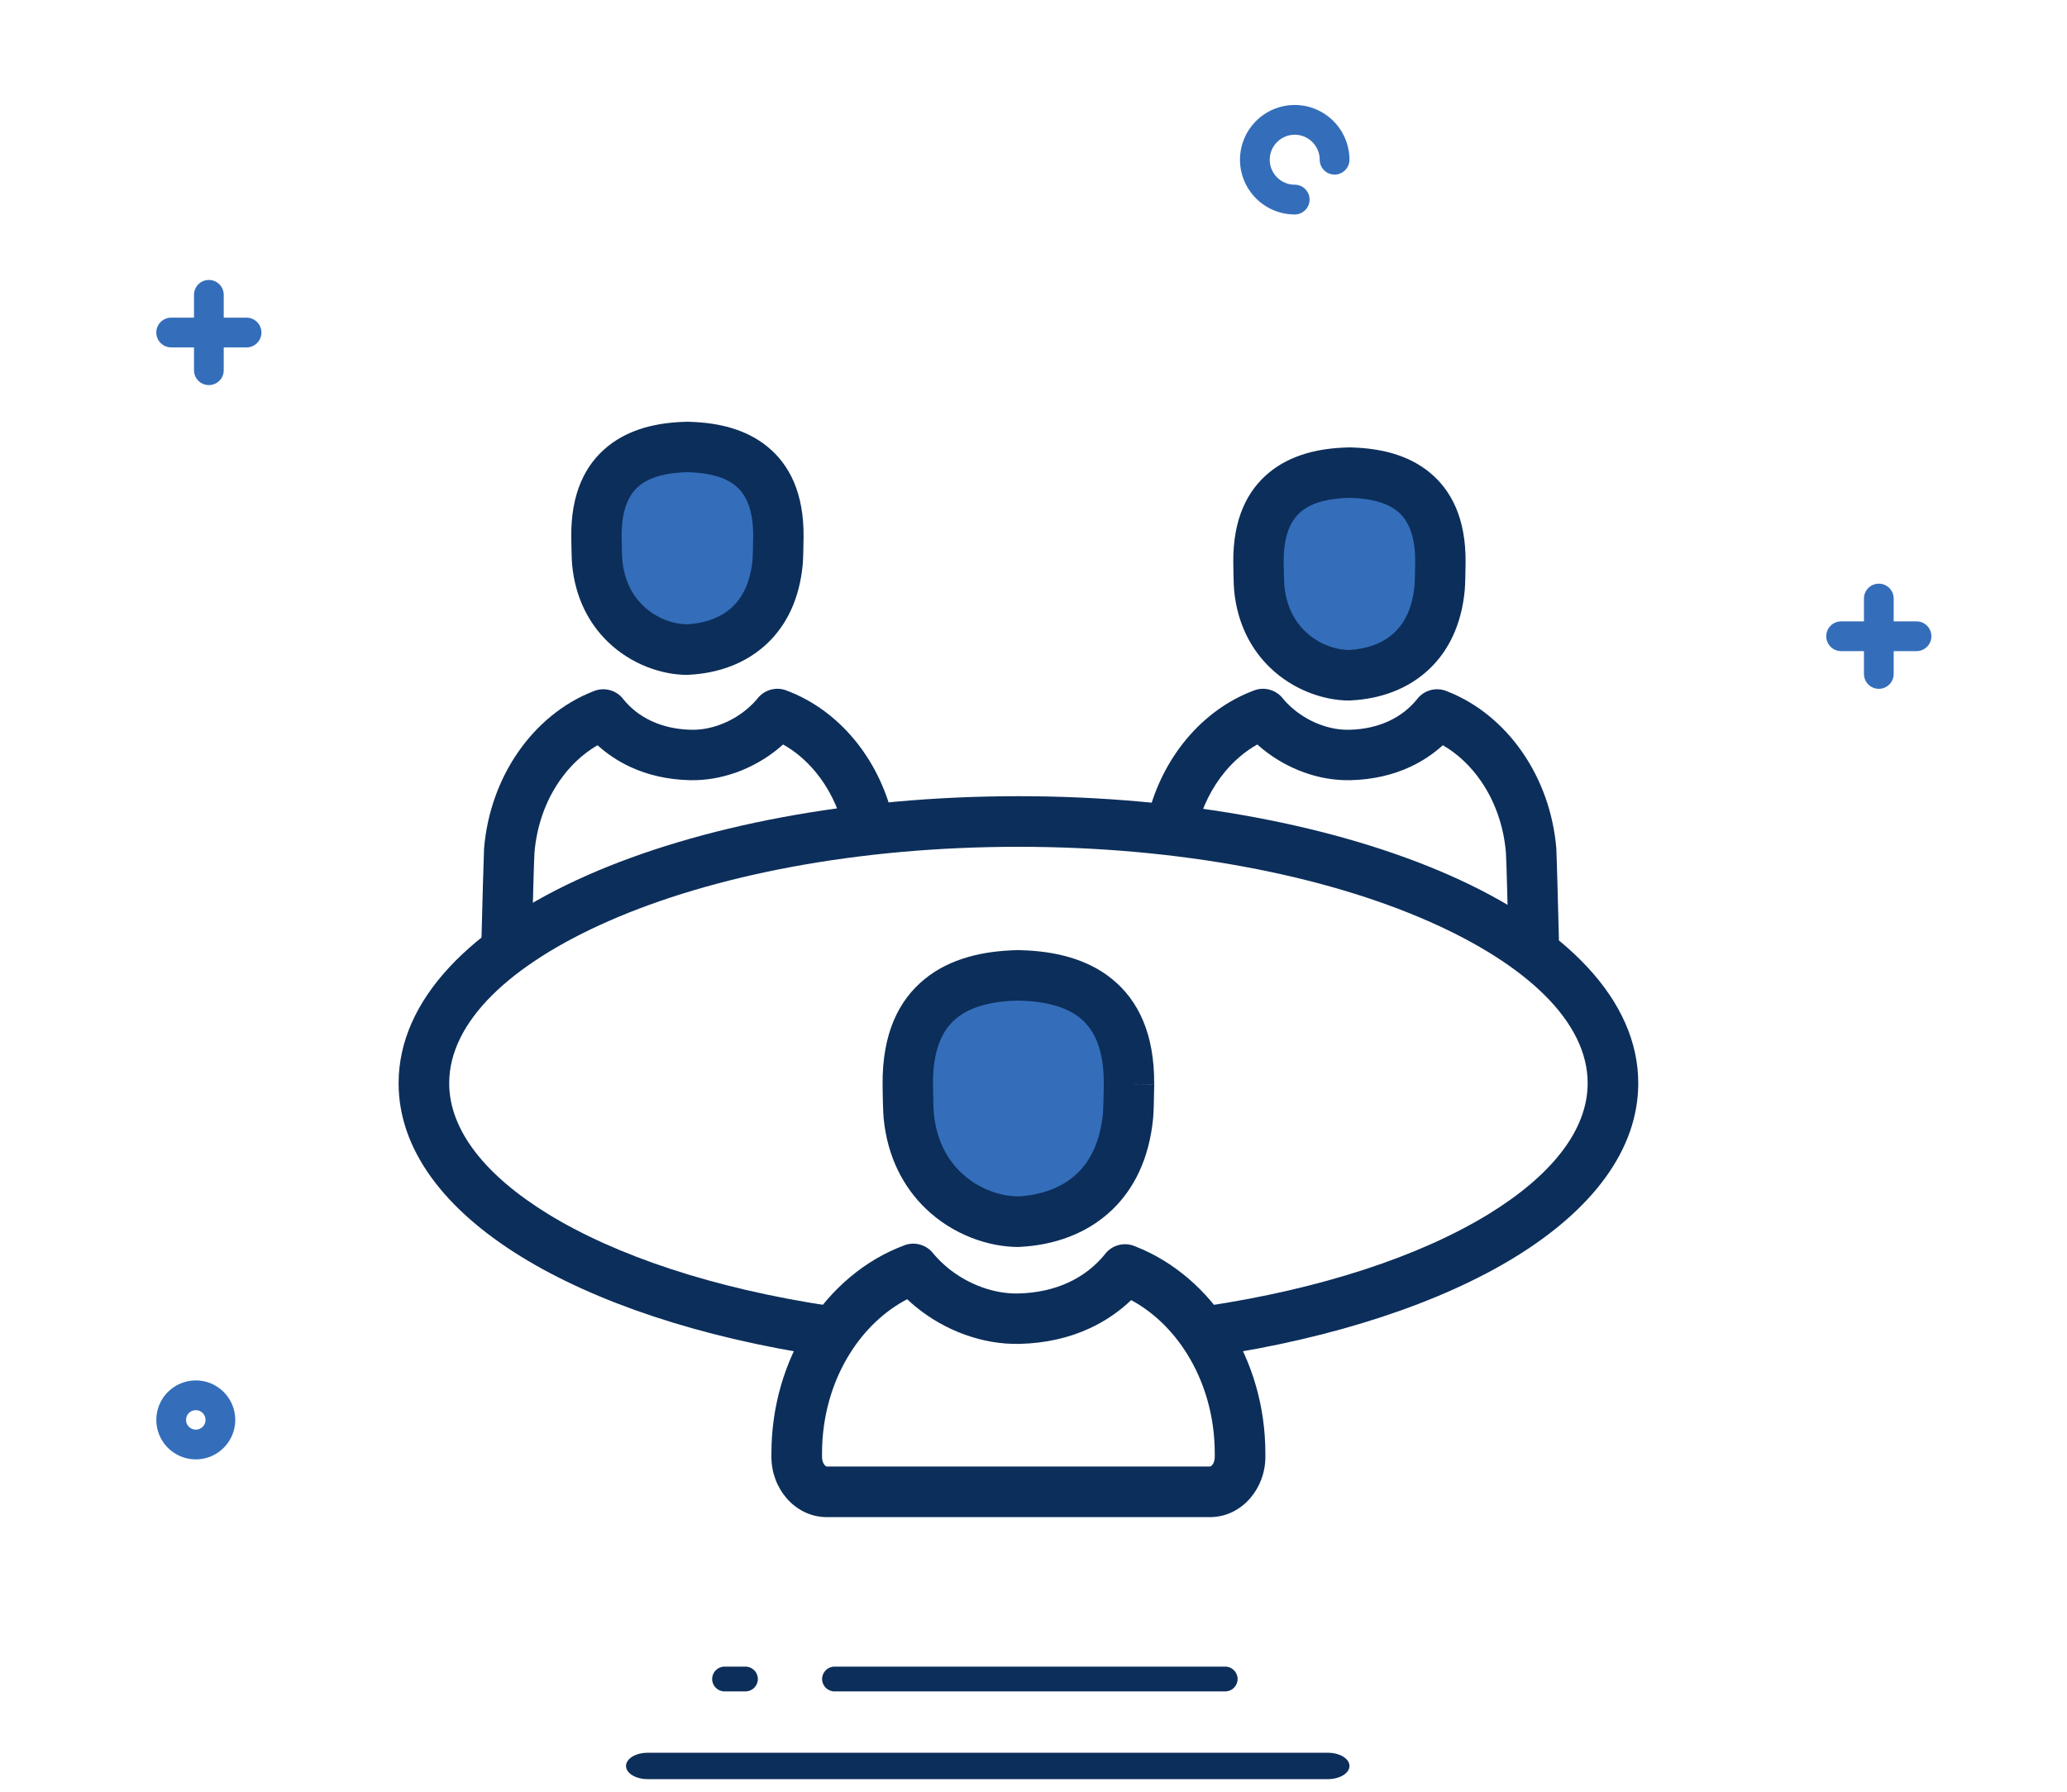 <svg width="120" height="104" viewBox="0 0 120 104" fill="none" xmlns="http://www.w3.org/2000/svg">
<g clip-path="url(#clip0_494_825)">
<ellipse cx="59.121" cy="63.764" rx="6.238" ry="6.557" fill="#346EBA"/>
<path d="M59.122 72.38H59.119L59.113 72.38C57.389 72.378 55.319 71.674 53.739 70.149C52.477 68.931 51.522 67.201 51.3 64.907C51.283 64.737 51.271 64.444 51.261 64.126C51.248 63.706 51.24 63.193 51.239 62.946C51.216 59.987 52.174 58.054 53.687 56.825C55.158 55.629 57.081 55.19 59.093 55.15L59.093 55.145C59.158 55.144 59.223 55.147 59.286 55.154C61.249 55.21 63.12 55.656 64.558 56.825C66.071 58.054 67.029 59.987 67.006 62.946L65.543 62.94L67.012 62.952C67.011 62.996 67.009 63.04 67.005 63.084C67.002 63.352 66.994 63.771 66.984 64.127C66.974 64.444 66.961 64.737 66.945 64.907C66.716 67.266 65.836 68.997 64.581 70.208C63.116 71.622 61.179 72.279 59.193 72.375L59.193 72.379C59.169 72.38 59.146 72.38 59.122 72.38V72.38L59.122 72.38ZM55.77 68.037C56.767 68.999 58.056 69.443 59.122 69.443V69.445C60.421 69.371 61.656 68.959 62.55 68.096C63.327 67.347 63.876 66.222 64.03 64.632C64.041 64.524 64.05 64.3 64.058 64.047C64.069 63.682 64.076 63.295 64.079 63.054C64.076 63.013 64.074 62.971 64.074 62.929L64.08 62.929V62.929C64.094 60.98 63.558 59.785 62.711 59.096C61.845 58.393 60.586 58.12 59.211 58.079C59.191 58.08 59.171 58.081 59.151 58.082L59.151 58.078L59.122 58.077C57.713 58.108 56.419 58.378 55.534 59.096C54.686 59.786 54.15 60.983 54.165 62.934C54.166 63.143 54.174 63.608 54.187 64.046C54.195 64.299 54.204 64.524 54.215 64.632C54.361 66.145 54.969 67.264 55.77 68.037H55.77Z" fill="#0C2E5A"/>
<path d="M65.913 72.348C68.141 73.219 70.053 74.873 71.395 77.019C72.694 79.094 73.461 81.633 73.461 84.363V84.568C73.461 85.484 73.126 86.33 72.587 86.956C71.999 87.638 71.172 88.061 70.248 88.061H47.999C47.074 88.061 46.247 87.638 45.659 86.956C45.12 86.33 44.785 85.484 44.785 84.568V84.363C44.785 81.614 45.566 79.056 46.884 76.97C48.26 74.792 50.225 73.126 52.511 72.281L52.51 72.279C53.136 72.048 53.819 72.27 54.197 72.779C54.319 72.921 54.44 73.053 54.562 73.173C54.712 73.323 54.865 73.462 55.02 73.589C55.606 74.07 56.287 74.459 57.011 74.719C57.697 74.966 58.418 75.096 59.129 75.079C60.216 75.052 61.194 74.829 62.043 74.435C62.886 74.044 63.603 73.48 64.172 72.772L64.169 72.77C64.596 72.238 65.318 72.082 65.913 72.348L65.913 72.348ZM68.905 78.568C68.07 77.233 66.956 76.157 65.671 75.464C64.974 76.13 64.17 76.68 63.271 77.097C62.072 77.653 60.704 77.969 59.198 78.005C58.12 78.031 57.04 77.838 56.024 77.473C54.981 77.098 54.002 76.54 53.161 75.849C52.987 75.706 52.822 75.561 52.666 75.414C51.354 76.099 50.215 77.181 49.362 78.53C48.332 80.16 47.723 82.177 47.723 84.363V84.568C47.723 84.766 47.781 84.931 47.874 85.039C47.918 85.091 47.964 85.123 47.999 85.123H70.248C70.283 85.123 70.328 85.091 70.373 85.039C70.466 84.931 70.523 84.766 70.523 84.568V84.363C70.523 82.196 69.922 80.193 68.905 78.568L68.905 78.568Z" fill="#0C2E5A"/>
<ellipse cx="39.906" cy="31.824" rx="4.406" ry="4.961" fill="#346EBA"/>
<ellipse cx="78.344" cy="33.312" rx="4.406" ry="4.961" fill="#346EBA"/>
<path d="M39.908 39.174H39.905L39.9 39.174C38.423 39.171 36.652 38.569 35.3 37.265C34.221 36.224 33.405 34.747 33.216 32.791C33.202 32.646 33.191 32.398 33.183 32.132C33.172 31.787 33.166 31.361 33.164 31.155C33.145 28.631 33.97 26.976 35.274 25.917C36.535 24.892 38.172 24.516 39.879 24.482L39.879 24.477C39.945 24.476 40.01 24.479 40.073 24.486C41.731 24.536 43.315 24.92 44.543 25.917C45.846 26.976 46.671 28.631 46.652 31.155C46.65 31.361 46.644 31.788 46.633 32.132C46.625 32.398 46.614 32.646 46.6 32.791C46.406 34.799 45.653 36.276 44.578 37.313C43.323 38.524 41.671 39.086 39.978 39.168L39.978 39.172C39.955 39.173 39.931 39.174 39.908 39.174V39.174L39.908 39.174ZM37.331 35.154C38.099 35.895 39.09 36.236 39.908 36.236V36.238C40.913 36.178 41.864 35.861 42.547 35.202C43.143 34.627 43.566 33.756 43.686 32.516C43.694 32.433 43.701 32.254 43.707 32.052C43.718 31.69 43.724 31.311 43.726 31.143C43.737 29.627 43.334 28.708 42.695 28.189C42.038 27.655 41.065 27.445 39.996 27.411C39.976 27.413 39.957 27.413 39.937 27.414L39.937 27.41L39.908 27.409C38.804 27.434 37.796 27.641 37.121 28.189C36.482 28.708 36.079 29.627 36.09 31.143C36.092 31.311 36.098 31.69 36.109 32.051C36.115 32.254 36.122 32.433 36.13 32.516C36.244 33.691 36.713 34.557 37.331 35.154L37.331 35.154Z" fill="#0C2E5A"/>
<path d="M78.342 40.662H78.338L78.333 40.662C76.857 40.66 75.085 40.057 73.734 38.753C72.655 37.712 71.839 36.236 71.649 34.28C71.635 34.134 71.624 33.887 71.616 33.62C71.606 33.276 71.6 32.849 71.598 32.643C71.579 30.12 72.404 28.465 73.707 27.405C74.969 26.381 76.605 26.004 78.313 25.971L78.313 25.965C78.378 25.964 78.443 25.967 78.507 25.974C80.165 26.025 81.748 26.408 82.976 27.405C84.28 28.465 85.105 30.119 85.085 32.643C85.084 32.85 85.078 33.276 85.067 33.62C85.059 33.887 85.048 34.134 85.034 34.28C84.84 36.287 84.087 37.765 83.012 38.802C81.757 40.012 80.105 40.575 78.412 40.656L78.412 40.66C78.388 40.661 78.365 40.662 78.342 40.662V40.662H78.342ZM75.765 36.642C76.533 37.383 77.524 37.724 78.342 37.724V37.726C79.347 37.666 80.297 37.35 80.981 36.69C81.577 36.115 81.999 35.244 82.12 34.004C82.127 33.921 82.135 33.742 82.141 33.54C82.152 33.178 82.158 32.8 82.159 32.631C82.171 31.116 81.767 30.197 81.129 29.677C80.472 29.144 79.499 28.933 78.429 28.9C78.41 28.901 78.39 28.902 78.371 28.902L78.371 28.898L78.342 28.897C77.238 28.922 76.23 29.129 75.555 29.677C74.916 30.197 74.512 31.116 74.524 32.631C74.525 32.8 74.531 33.178 74.543 33.54C74.549 33.742 74.556 33.921 74.564 34.004C74.678 35.179 75.147 36.046 75.765 36.642L75.765 36.642Z" fill="#0C2E5A"/>
<path d="M66.636 47.389C66.443 48.175 66.924 48.969 67.709 49.162C68.495 49.356 69.289 48.875 69.482 48.09C69.793 46.824 70.37 45.689 71.136 44.773C71.672 44.132 72.301 43.601 72.992 43.213C73.083 43.293 73.176 43.374 73.273 43.454C73.987 44.04 74.819 44.514 75.705 44.833C76.57 45.144 77.49 45.307 78.409 45.285C79.686 45.255 80.845 44.987 81.862 44.516C82.568 44.188 83.205 43.765 83.765 43.256C84.62 43.751 85.374 44.462 85.973 45.33C86.773 46.487 87.297 47.922 87.427 49.496C87.44 49.65 87.467 50.504 87.493 51.447C87.528 52.694 87.565 54.213 87.565 54.468C87.565 55.279 88.222 55.937 89.034 55.937C89.845 55.937 90.502 55.279 90.502 54.468C90.502 54.384 90.46 52.814 90.419 51.367C90.389 50.291 90.361 49.348 90.353 49.255C90.181 47.165 89.47 45.24 88.383 43.666C87.271 42.057 85.765 40.816 84.032 40.135C83.437 39.869 82.715 40.025 82.288 40.557L82.291 40.559C81.848 41.11 81.29 41.549 80.634 41.853C79.967 42.163 79.197 42.339 78.34 42.359C77.788 42.373 77.227 42.271 76.692 42.079C76.125 41.875 75.592 41.571 75.132 41.193C75.012 41.094 74.892 40.986 74.773 40.868C74.683 40.778 74.591 40.679 74.499 40.571C74.12 40.062 73.438 39.841 72.813 40.072L72.813 40.074C71.3 40.633 69.956 41.614 68.887 42.892C67.841 44.141 67.056 45.681 66.636 47.389V47.389Z" fill="#0C2E5A"/>
<path d="M48.973 48.09C49.166 48.875 49.96 49.356 50.746 49.162C51.532 48.969 52.012 48.175 51.819 47.389C51.399 45.681 50.614 44.141 49.569 42.892C48.5 41.614 47.155 40.633 45.642 40.074L45.643 40.072C45.017 39.841 44.336 40.062 43.956 40.571C43.864 40.679 43.772 40.778 43.682 40.868C43.563 40.986 43.443 41.094 43.323 41.193C42.864 41.571 42.33 41.875 41.763 42.079C41.229 42.271 40.667 42.373 40.115 42.359C39.259 42.339 38.489 42.163 37.821 41.853C37.165 41.549 36.607 41.11 36.164 40.559L36.167 40.557C35.74 40.025 35.018 39.869 34.424 40.135C32.69 40.816 31.184 42.057 30.072 43.666C28.985 45.24 28.275 47.165 28.102 49.255C28.095 49.348 28.066 50.291 28.036 51.367C27.995 52.814 27.953 54.384 27.953 54.468C27.953 55.279 28.611 55.937 29.422 55.937C30.233 55.937 30.891 55.279 30.891 54.468C30.891 54.213 30.927 52.694 30.962 51.447C30.989 50.504 31.016 49.65 31.029 49.496C31.158 47.922 31.682 46.487 32.482 45.33C33.081 44.462 33.835 43.751 34.69 43.256C35.25 43.765 35.887 44.188 36.594 44.516C37.611 44.987 38.77 45.255 40.046 45.285C40.965 45.307 41.885 45.144 42.75 44.833C43.637 44.514 44.468 44.04 45.182 43.454C45.279 43.374 45.373 43.293 45.463 43.213C46.155 43.601 46.783 44.132 47.32 44.773C48.086 45.689 48.662 46.824 48.973 48.09L48.973 48.09Z" fill="#0C2E5A"/>
<path d="M47.718 78.7C48.52 78.82 49.268 78.268 49.388 77.467C49.508 76.665 48.956 75.917 48.155 75.797C41.466 74.789 35.761 72.897 31.787 70.448C28.193 68.233 26.078 65.613 26.078 62.874C26.078 59.317 29.606 55.986 35.31 53.475C41.379 50.804 49.797 49.152 59.125 49.152C68.454 49.152 76.872 50.804 82.94 53.475C88.644 55.986 92.172 59.317 92.172 62.874C92.172 65.621 90.043 68.249 86.428 70.467C82.423 72.924 76.686 74.818 69.969 75.817C69.168 75.934 68.613 76.679 68.73 77.481C68.847 78.282 69.592 78.837 70.394 78.72C77.498 77.663 83.621 75.627 87.954 72.969C92.458 70.205 95.109 66.725 95.109 62.874C95.109 58.042 90.911 53.778 84.122 50.79C77.699 47.963 68.859 46.215 59.125 46.215C49.391 46.215 40.551 47.963 34.128 50.79C27.339 53.778 23.141 58.042 23.141 62.874C23.141 66.712 25.774 70.18 30.25 72.938C34.564 75.597 40.654 77.635 47.718 78.7H47.718Z" fill="#0C2E5A"/>
<path d="M9.937 20.165H11.263V21.49C11.263 21.967 11.649 22.353 12.126 22.353C12.603 22.353 12.989 21.967 12.989 21.49V20.165H14.314C14.791 20.165 15.177 19.779 15.177 19.302C15.177 18.825 14.791 18.438 14.314 18.438H12.989V17.113C12.989 16.636 12.603 16.25 12.126 16.25C11.649 16.25 11.263 16.636 11.263 17.113V18.438H9.937C9.46 18.438 9.074 18.825 9.074 19.302C9.074 19.779 9.461 20.165 9.937 20.165Z" fill="#346EBA"/>
<path d="M106.887 37.794H108.212V39.119C108.212 39.596 108.598 39.982 109.075 39.982C109.552 39.982 109.938 39.596 109.938 39.119V37.794H111.263C111.74 37.794 112.127 37.407 112.127 36.93C112.127 36.453 111.74 36.067 111.263 36.067H109.938V34.742C109.938 34.265 109.552 33.879 109.075 33.879C108.598 33.879 108.212 34.265 108.212 34.742V36.067H106.887C106.41 36.067 106.023 36.453 106.023 36.93C106.023 37.407 106.41 37.794 106.887 37.794Z" fill="#346EBA"/>
<path d="M75.165 12.448C75.642 12.448 76.028 12.062 76.028 11.585C76.028 11.107 75.642 10.721 75.165 10.721C74.365 10.721 73.715 10.071 73.715 9.271C73.715 8.471 74.365 7.82 75.165 7.82C75.965 7.82 76.616 8.471 76.616 9.271C76.616 9.748 77.002 10.134 77.479 10.134C77.956 10.134 78.342 9.748 78.342 9.271C78.342 7.519 76.917 6.094 75.165 6.094C73.414 6.094 71.988 7.519 71.988 9.271C71.988 11.022 73.414 12.448 75.165 12.448Z" fill="#346EBA"/>
<path d="M71.849 97.457C71.849 97.061 71.527 96.738 71.13 96.738H48.446C48.049 96.738 47.727 97.061 47.727 97.457C47.727 97.855 48.049 98.177 48.446 98.177H71.13C71.527 98.177 71.849 97.855 71.849 97.457Z" fill="#0C2E5A"/>
<path d="M78.344 102.503C78.344 102.081 77.783 101.738 77.091 101.738H37.596C36.905 101.738 36.344 102.081 36.344 102.503C36.344 102.926 36.905 103.269 37.596 103.269H77.091C77.783 103.269 78.344 102.926 78.344 102.503Z" fill="#0C2E5A"/>
<path d="M42.063 96.738C41.666 96.738 41.344 97.061 41.344 97.457C41.344 97.855 41.666 98.177 42.063 98.177H43.278C43.675 98.177 43.998 97.855 43.998 97.457C43.998 97.061 43.675 96.738 43.278 96.738H42.063Z" fill="#0C2E5A"/>
<path d="M11.367 84.71C12.631 84.71 13.659 83.681 13.659 82.418C13.659 81.154 12.63 80.125 11.367 80.125C10.103 80.125 9.074 81.153 9.074 82.418C9.074 83.682 10.102 84.71 11.367 84.71ZM11.367 81.851C11.679 81.851 11.933 82.105 11.933 82.418C11.933 82.73 11.679 82.984 11.367 82.984C11.054 82.984 10.8 82.73 10.8 82.418C10.8 82.105 11.054 81.851 11.367 81.851Z" fill="#346EBA"/>
</g>
<defs>
<clipPath id="clip0_494_825">
<rect width="119" height="103" fill="white" transform="translate(0.125 0.27)"/>
</clipPath>
</defs>
</svg>
